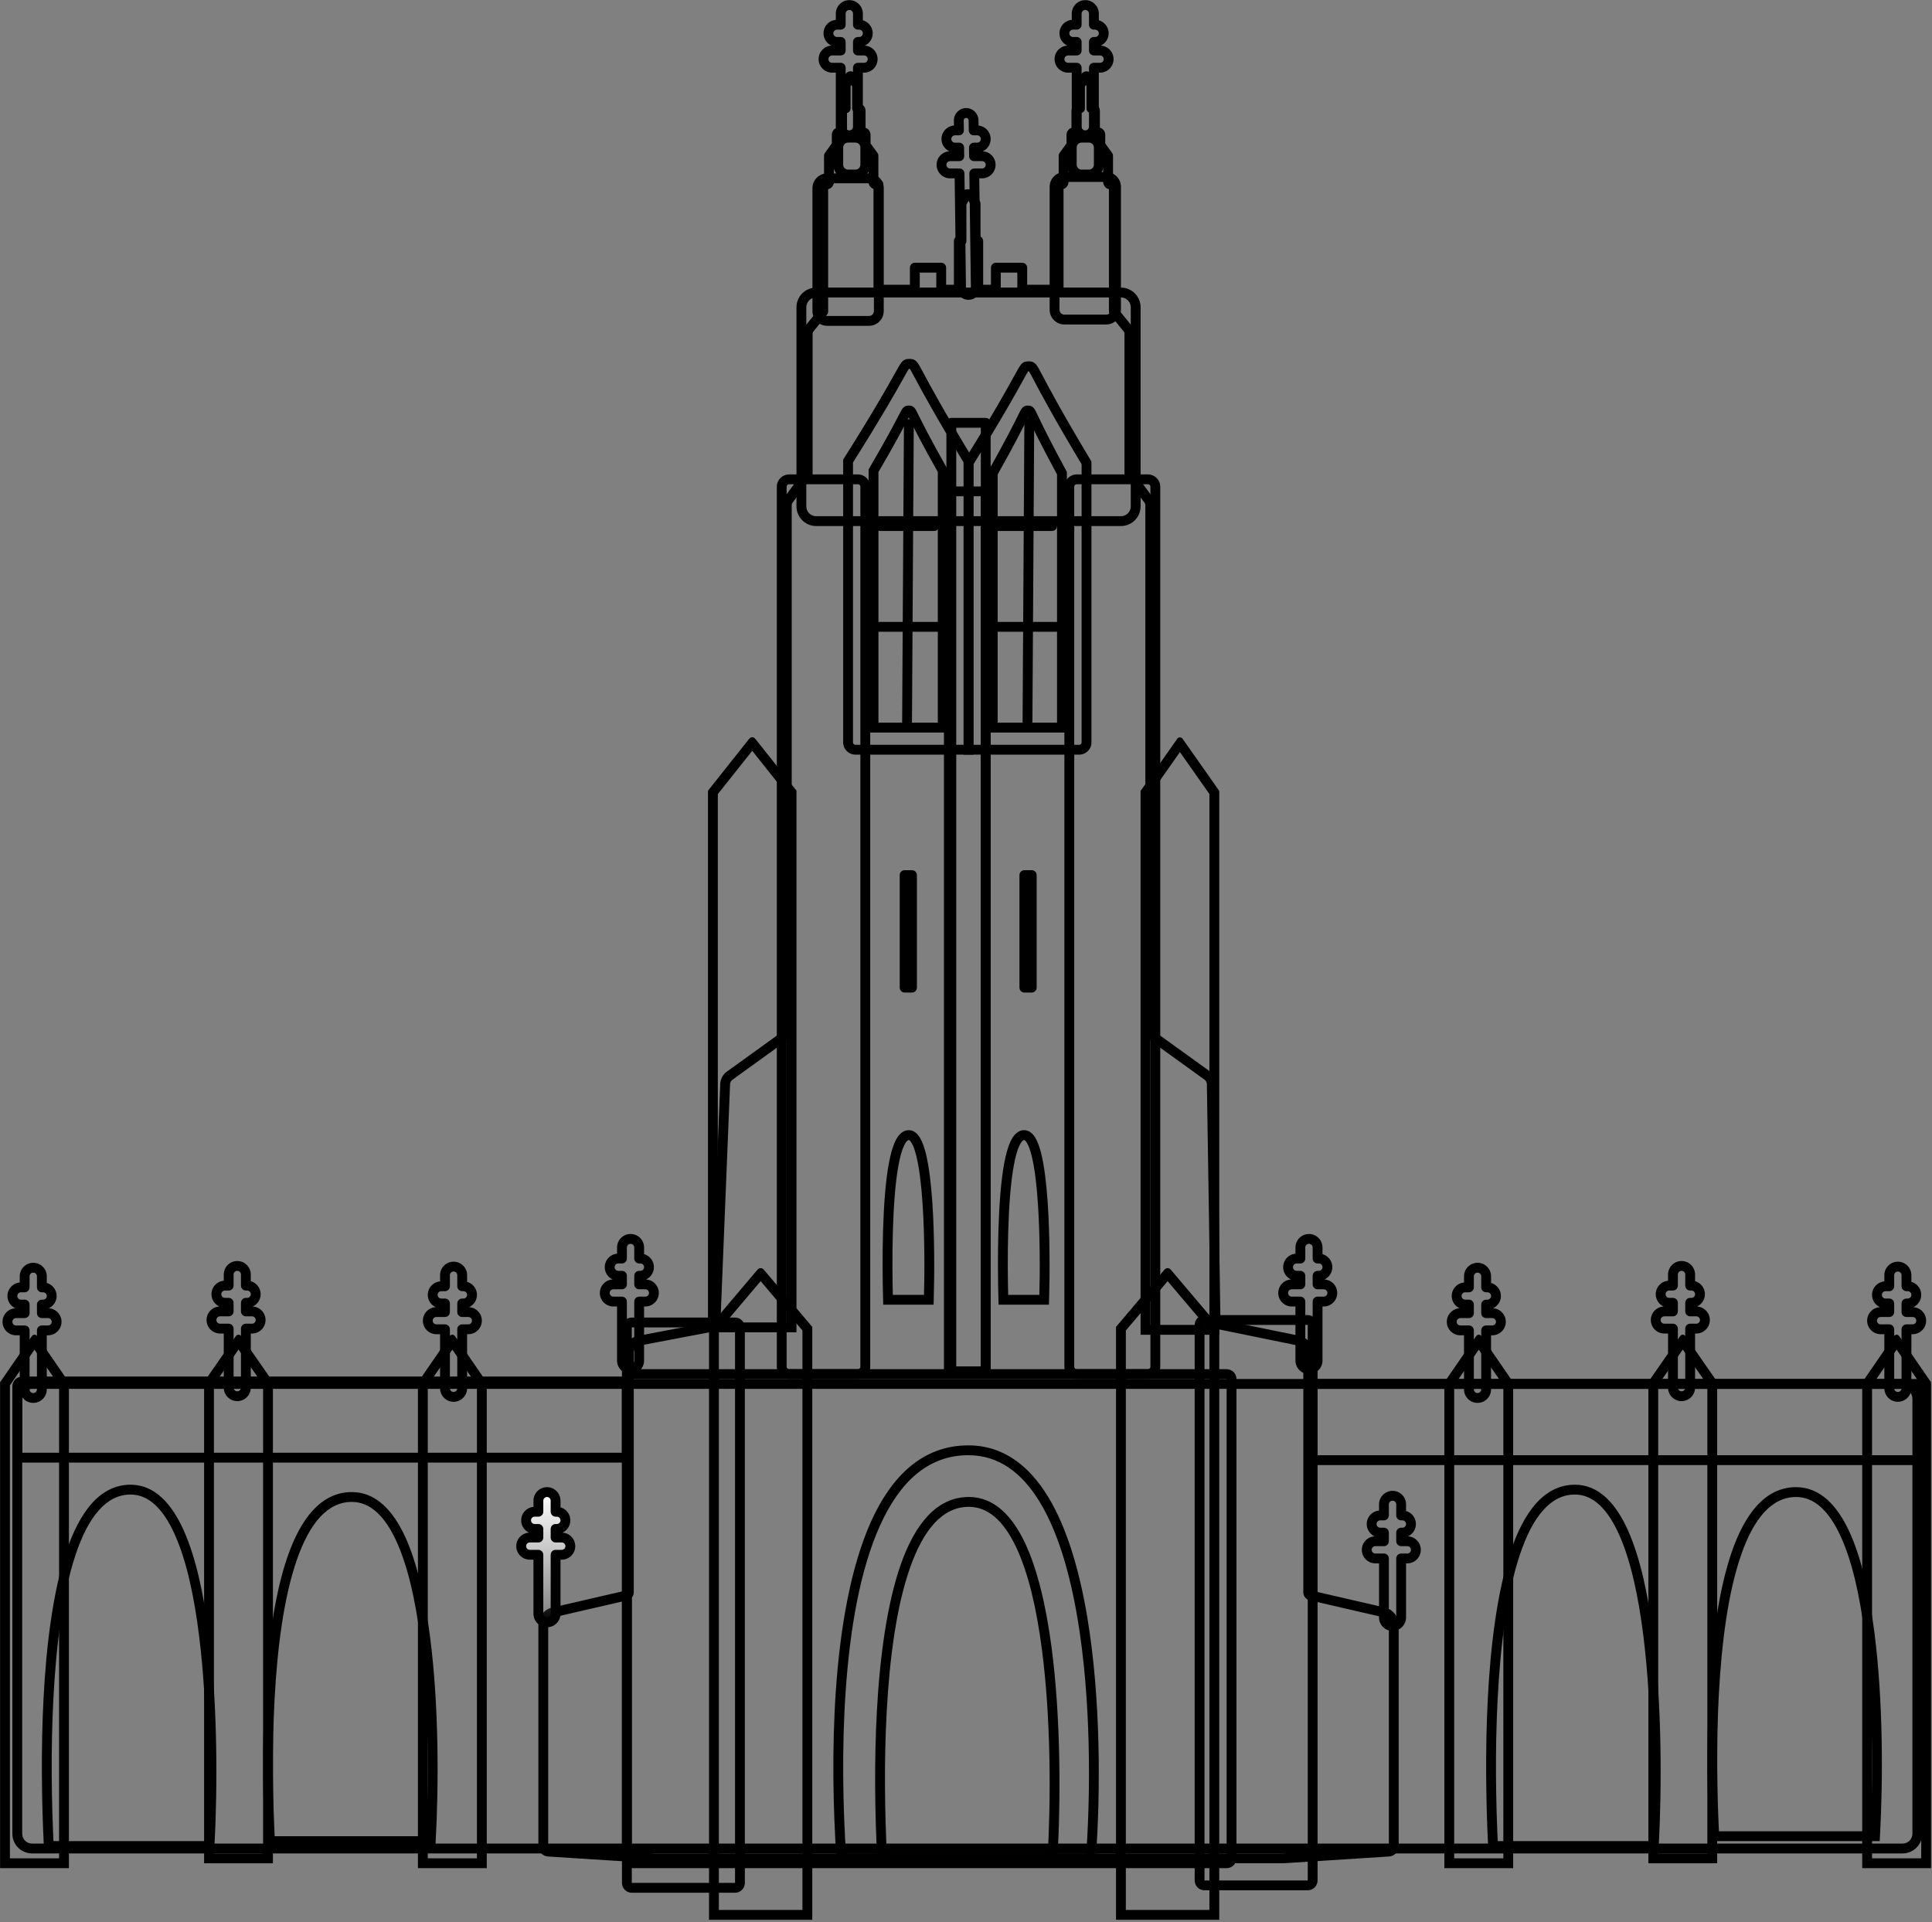 <svg width="2358" height="2346" viewBox="0 0 2358 2346" version="2.0" xmlns="http://www.w3.org/2000/svg" xmlns:xlink="http://www.w3.org/1999/xlink" xmlns:figma="http://www.figma.com/figma/ns">
<rect x="0" y="0" width="2358" height="2346" fill="#808080" stroke="none"/>
<title>Group</title>
<desc>Created using Figma (9000)</desc>
<g id="Canvas" transform="matrix(3 0 0 3 -1989 -2052)" figma:type="canvas">
<g id="Group" style="mix-blend-mode:normal;" figma:type="group">
<g id="Rectangle 6" style="mix-blend-mode:normal;" figma:type="rounded-rectangle">
<use xlink:href="#path0_stroke" transform="translate(668.032 1245.01)" style="mix-blend-mode:normal;"/>
</g>
<g id="Union" style="mix-blend-mode:normal;" figma:type="vector-operation">
<use xlink:href="#path1_stroke" transform="translate(884.032 715.014)" style="mix-blend-mode:normal;"/>
</g>
<g id="Rectangle 5" style="mix-blend-mode:normal;" figma:type="rounded-rectangle">
<use xlink:href="#path2_stroke" transform="translate(1097.03 738.006)" style="mix-blend-mode:normal;"/>
</g>
<g id="Rectangle 5" style="mix-blend-mode:normal;" figma:type="rounded-rectangle">
<use xlink:href="#path2_stroke" transform="translate(1002.03 738.006)" style="mix-blend-mode:normal;"/>
</g>
<g id="Rectangle 5" style="mix-blend-mode:normal;" figma:type="rounded-rectangle">
<use xlink:href="#path3_stroke" transform="translate(1090.03 754.006)" style="mix-blend-mode:normal;"/>
</g>
<g id="Rectangle 5" style="mix-blend-mode:normal;" figma:type="rounded-rectangle">
<use xlink:href="#path3_stroke" transform="translate(993.532 754.548)" style="mix-blend-mode:normal;"/>
</g>
<g id="Rectangle 2" style="mix-blend-mode:normal;" figma:type="rounded-rectangle">
<use xlink:href="#path4_stroke" transform="translate(916.032 1241.01)" style="mix-blend-mode:normal;"/>
</g>
<g id="Vector 2" style="mix-blend-mode:normal;" figma:type="vector">
<use xlink:href="#path5_stroke" transform="translate(1004.03 1274.01)" style="mix-blend-mode:normal;"/>
</g>
<g id="Rectangle" style="mix-blend-mode:normal;" figma:type="vector">
<use xlink:href="#path6_stroke" transform="translate(951.032 983.006)" style="mix-blend-mode:normal;"/>
</g>
<g id="Rectangle" style="mix-blend-mode:normal;" figma:type="vector">
<use xlink:href="#path7_stroke" transform="translate(1127.03 983.006)" style="mix-blend-mode:normal;"/>
</g>
<g id="Rectangle 2" style="mix-blend-mode:normal;" figma:type="rounded-rectangle">
<use xlink:href="#path8_stroke" transform="translate(1149.03 1219.01)" style="mix-blend-mode:normal;"/>
</g>
<g id="Rectangle 2" style="mix-blend-mode:normal;" figma:type="rounded-rectangle">
<use xlink:href="#path8_stroke" transform="translate(916.032 1220.01)" style="mix-blend-mode:normal;"/>
</g>
<g id="Union" style="mix-blend-mode:normal;" figma:type="vector-operation">
<use xlink:href="#path9_stroke" transform="translate(1185.03 1188.01)" style="mix-blend-mode:normal;"/>
</g>
<g id="Union" style="mix-blend-mode:normal;" figma:type="vector-operation">
<use xlink:href="#path9_stroke" transform="translate(1094.03 686.054)" style="mix-blend-mode:normal;"/>
</g>
<g id="Union" style="mix-blend-mode:normal;" figma:type="vector-operation">
<use xlink:href="#path10_stroke" transform="translate(1046.03 729.965)" style="mix-blend-mode:normal;"/>
</g>
<g id="Union" style="mix-blend-mode:normal;" figma:type="vector-operation">
<use xlink:href="#path9_stroke" transform="translate(998.033 686.054)" style="mix-blend-mode:normal;"/>
</g>
<g id="Union" style="mix-blend-mode:normal;" figma:type="vector-operation">
<use xlink:href="#path9_stroke" transform="translate(909.033 1188.01)" style="mix-blend-mode:normal;"/>
</g>
<g id="Union" style="mix-blend-mode:normal;" figma:type="vector-operation">
<use xlink:href="#path9_stroke" transform="translate(837.033 1199.28)" style="mix-blend-mode:normal;"/>
</g>
<g id="Union" style="mix-blend-mode:normal;" figma:type="vector-operation">
<use xlink:href="#path9_stroke" transform="translate(749.032 1199.01)" style="mix-blend-mode:normal;"/>
</g>
<g id="Union" style="mix-blend-mode:normal;" figma:type="vector-operation">
<use xlink:href="#path9_stroke" transform="translate(666.032 1199.73)" style="mix-blend-mode:normal;"/>
</g>
<g id="Union" style="mix-blend-mode:normal;" figma:type="vector-operation">
<use xlink:href="#path9_stroke" transform="translate(1219.03 1292.51)" style="mix-blend-mode:normal;"/>
</g>
<g id="Union" style="mix-blend-mode:normal;" figma:type="vector-operation">
<use xlink:href="#path11_fill" transform="translate(875.033 1291.01)" fill="url(#paint21_linear)" style="mix-blend-mode:normal;"/>
<use xlink:href="#path9_stroke" transform="translate(875.033 1291.01)" style="mix-blend-mode:normal;"/>
</g>
<g id="Rectangle 4" style="mix-blend-mode:normal;" figma:type="rounded-rectangle">
<use xlink:href="#path12_stroke" transform="translate(987.032 801.006)" style="mix-blend-mode:normal;"/>
</g>
<g id="Rectangle 3" style="mix-blend-mode:normal;" figma:type="rounded-rectangle">
<use xlink:href="#path13_stroke" transform="translate(1096.03 877.006)" style="mix-blend-mode:normal;"/>
</g>
<g id="Rectangle 3" style="mix-blend-mode:normal;" figma:type="rounded-rectangle">
<use xlink:href="#path14_stroke" transform="translate(979.032 877.006)" style="mix-blend-mode:normal;"/>
</g>
<g id="Rectangle 3" style="mix-blend-mode:normal;" figma:type="rounded-rectangle">
<use xlink:href="#path15_stroke" transform="translate(1047.03 881.895)" style="mix-blend-mode:normal;"/>
</g>
<g id="Vector 2" style="mix-blend-mode:normal;" figma:type="vector">
<use xlink:href="#path16_stroke" transform="translate(1008.03 832.006)" style="mix-blend-mode:normal;"/>
</g>
<g id="Vector 2" style="mix-blend-mode:normal;" figma:type="vector">
<use xlink:href="#path17_stroke" transform="translate(1057.03 833.006)" style="mix-blend-mode:normal;"/>
</g>
<g id="Vector 2" style="mix-blend-mode:normal;" figma:type="vector">
<use xlink:href="#path18_stroke" transform="translate(1018.38 851.006)" style="mix-blend-mode:normal;"/>
</g>
<g id="Vector 2" style="mix-blend-mode:normal;" figma:type="vector">
<use xlink:href="#path19_stroke" transform="translate(1066.88 851.006)" style="mix-blend-mode:normal;"/>
</g>
<g id="Rectangle 3" style="mix-blend-mode:normal;" figma:type="rounded-rectangle">
<use xlink:href="#path20_stroke" transform="translate(1048.03 854.006)" style="mix-blend-mode:normal;"/>
</g>
<g id="Rectangle 3" style="mix-blend-mode:normal;" figma:type="rounded-rectangle">
<use xlink:href="#path21_stroke" transform="translate(1029.03 1038.01)" style="mix-blend-mode:normal;"/>
</g>
<g id="Rectangle 3" style="mix-blend-mode:normal;" figma:type="rounded-rectangle">
<use xlink:href="#path21_stroke" transform="translate(1077.75 1038.01)" style="mix-blend-mode:normal;"/>
</g>
<g id="Rectangle 7" style="mix-blend-mode:normal;" figma:type="rounded-rectangle">
<use xlink:href="#path22_stroke" transform="translate(668.032 1244.01)" style="mix-blend-mode:normal;"/>
</g>
<g id="Rectangle" style="mix-blend-mode:normal;" figma:type="vector">
<use xlink:href="#path23_stroke" transform="translate(1117.03 1199.01)" style="mix-blend-mode:normal;"/>
</g>
<g id="Rectangle" style="mix-blend-mode:normal;" figma:type="vector">
<use xlink:href="#path23_stroke" transform="translate(951.457 1199.01)" style="mix-blend-mode:normal;"/>
</g>
<g id="Rectangle" style="mix-blend-mode:normal;" figma:type="vector">
<use xlink:href="#path24_stroke" transform="translate(746.032 1226.01)" style="mix-blend-mode:normal;"/>
</g>
<g id="Rectangle" style="mix-blend-mode:normal;" figma:type="vector">
<use xlink:href="#path25_stroke" transform="translate(663.032 1226.01)" style="mix-blend-mode:normal;"/>
</g>
<g id="Rectangle" style="mix-blend-mode:normal;" figma:type="vector">
<use xlink:href="#path25_stroke" transform="translate(833.032 1226.01)" style="mix-blend-mode:normal;"/>
</g>
<g id="Group" style="mix-blend-mode:normal;" figma:type="group">
<g id="Vector 2" style="mix-blend-mode:normal;" figma:type="vector">
<use xlink:href="#path26_stroke" transform="translate(1021.03 1295.01)" style="mix-blend-mode:normal;"/>
</g>
<g id="Vector 2" style="mix-blend-mode:normal;" figma:type="vector">
<use xlink:href="#path27_stroke" transform="translate(772.032 1293.01)" style="mix-blend-mode:normal;"/>
</g>
<g id="Vector 2" style="mix-blend-mode:normal;" figma:type="vector">
<use xlink:href="#path28_stroke" transform="translate(682.032 1290.01)" style="mix-blend-mode:normal;"/>
</g>
<g id="Vector 2" style="mix-blend-mode:normal;" figma:type="vector">
<use xlink:href="#path29_stroke" transform="translate(1024.07 1145.78)" style="mix-blend-mode:normal;"/>
</g>
<g id="Vector 2" style="mix-blend-mode:normal;" figma:type="vector">
<use xlink:href="#path29_stroke" transform="translate(1071 1145.78)" style="mix-blend-mode:normal;"/>
</g>
<g id="Vector 2" style="mix-blend-mode:normal;" figma:type="vector">
<use xlink:href="#path27_stroke" transform="translate(1359.61 1291.01)" style="mix-blend-mode:normal;"/>
</g>
<g id="Vector 2" style="mix-blend-mode:normal;" figma:type="vector">
<use xlink:href="#path28_stroke" transform="translate(1269.61 1290.01)" style="mix-blend-mode:normal;"/>
</g>
</g>
<g id="Union" style="mix-blend-mode:normal;" figma:type="vector-operation">
<use xlink:href="#path9_stroke" transform="translate(1424.61 1199.28)" style="mix-blend-mode:normal;"/>
</g>
<g id="Union" style="mix-blend-mode:normal;" figma:type="vector-operation">
<use xlink:href="#path9_stroke" transform="translate(1336.61 1199.01)" style="mix-blend-mode:normal;"/>
</g>
<g id="Union" style="mix-blend-mode:normal;" figma:type="vector-operation">
<use xlink:href="#path9_stroke" transform="translate(1253.61 1199.73)" style="mix-blend-mode:normal;"/>
</g>
<g id="Rectangle 7" style="mix-blend-mode:normal;" figma:type="rounded-rectangle">
<use xlink:href="#path22_stroke" transform="translate(1195.03 1245.01)" style="mix-blend-mode:normal;"/>
</g>
<g id="Rectangle" style="mix-blend-mode:normal;" figma:type="vector">
<use xlink:href="#path24_stroke" transform="translate(1333.61 1226.01)" style="mix-blend-mode:normal;"/>
</g>
<g id="Rectangle" style="mix-blend-mode:normal;" figma:type="vector">
<use xlink:href="#path25_stroke" transform="translate(1250.61 1226.01)" style="mix-blend-mode:normal;"/>
</g>
<g id="Rectangle" style="mix-blend-mode:normal;" figma:type="vector">
<use xlink:href="#path25_stroke" transform="translate(1420.61 1226.01)" style="mix-blend-mode:normal;"/>
</g>
<g id="Group" style="mix-blend-mode:normal;" figma:type="group">
<g id="Line 2" style="mix-blend-mode:normal;" figma:type="line">
<use xlink:href="#path30_stroke" transform="matrix(-0.006 1 -1 -0.006 1079.76 854.006)" style="mix-blend-mode:normal;"/>
</g>
<g id="Line 2" style="mix-blend-mode:normal;" figma:type="line">
<use xlink:href="#path31_stroke" transform="matrix(-1 3.23109e-15 -3.23109e-15 -1 1096.03 937.006)" style="mix-blend-mode:normal;"/>
</g>
<g id="Line 2" style="mix-blend-mode:normal;" figma:type="line">
<use xlink:href="#path32_stroke" transform="matrix(-1 3.23109e-15 -3.23109e-15 -1 1093.03 896.006)" style="mix-blend-mode:normal;"/>
</g>
</g>
<g id="Group" style="mix-blend-mode:normal;" figma:type="group">
<g id="Line 2" style="mix-blend-mode:normal;" figma:type="line">
<use xlink:href="#path30_stroke" transform="matrix(-0.006 1 -1 -0.006 1030.76 854.505)" style="mix-blend-mode:normal;"/>
</g>
<g id="Line 2" style="mix-blend-mode:normal;" figma:type="line">
<use xlink:href="#path31_stroke" transform="matrix(-1 3.23109e-15 -3.23109e-15 -1 1047.03 937.006)" style="mix-blend-mode:normal;"/>
</g>
<g id="Line 2" style="mix-blend-mode:normal;" figma:type="line">
<use xlink:href="#path32_stroke" transform="matrix(-1 3.23109e-15 -3.23109e-15 -1 1045.03 896.006)" style="mix-blend-mode:normal;"/>
</g>
</g>
</g>
</g>
<defs>
<linearGradient id="paint21_linear" x1="0" y1="0" x2="1" y2="0" gradientUnits="userSpaceOnUse" gradientTransform="matrix(1.22463e-15 53 -20 3.24531e-15 20 -3.24531e-15)">
<stop offset="0" stop-color="#FFFFFF"/>
<stop offset="1" stop-color="#FFFFFF" stop-opacity="0"/>
</linearGradient>
<path id="path0_stroke" d="
M 0 8
L 0 185
C 0 189.418 3.582 193 8 193
L 769 193
C 773.418 193 777 189.418 777 185
L 777 8
C 777 3.582 773.418 0 769 0
L 8 0
C 3.582 0 0 3.582 0 8
Z
M 4 185
L 4 8
C 4 5.791 5.791 4 8 4
L 769 4
C 771.209 4 773 5.791 773 8
L 773 185
C 773 187.209 771.209 189 769 189
L 8 189
C 5.791 189 4 187.209 4 185
Z"/>
<path id="path1_stroke" d="
M 3.898 624.965
L 4.347 626.913
L 3.898 624.965
Z
M 33.823 618.059
L 33.374 616.11
L 33.823 618.059
Z
M 68.035 508.866
L 68.409 510.83
L 68.035 508.866
Z
M 73.99 409.849
L 75.989 409.93
L 73.99 409.849
Z
M 98.026 390.579
L 99.195 392.202
L 98.026 390.579
Z
M 99.083 359.654
L 97.084 359.692
L 99.083 359.654
Z
M 107.557 161.82
L 109.165 163.009
C 109.419 162.665 109.557 162.248 109.557 161.82
L 107.557 161.82
Z
M 113.883 95.746
L 115.435 97.009
C 115.725 96.652 115.883 96.206 115.883 95.746
L 113.883 95.746
Z
M 113.883 44.028
L 113.883 42.028
C 112.779 42.028 111.883 42.923 111.883 44.028
L 113.883 44.028
Z
M 116.217 32.353
L 114.596 31.182
C 114.349 31.523 114.217 31.932 114.217 32.353
L 116.217 32.353
Z
M 119.38 27.976
L 121.001 29.148
C 121.247 28.807 121.38 28.397 121.38 27.976
L 119.38 27.976
Z
M 121.56 22.814
L 121.56 24.814
C 122.664 24.814 123.56 23.918 123.56 22.814
L 121.56 22.814
Z
M 123.01 13.065
L 123.01 15.065
C 124.115 15.065 125.01 14.169 125.01 13.065
L 123.01 13.065
Z
M 123.01 3.579
L 121.204 2.72
C 121.076 2.988 121.01 3.282 121.01 3.579
L 123.01 3.579
Z
M 124.526 0.395
L 126.332 1.254
L 124.526 0.395
Z
M 127.652 3.579
L 129.652 3.579
C 129.652 3.188 129.537 2.805 129.321 2.478
L 127.652 3.579
Z
M 127.652 13.065
L 125.652 13.065
C 125.652 14.169 126.547 15.065 127.652 15.065
L 127.652 13.065
Z
M 129.102 22.814
L 127.102 22.814
C 127.102 23.918 127.997 24.814 129.102 24.814
L 129.102 22.814
Z
M 131.133 27.976
L 129.133 27.976
C 129.133 28.399 129.267 28.812 129.517 29.154
L 131.133 27.976
Z
M 134.324 32.353
L 136.324 32.353
C 136.324 31.93 136.189 31.517 135.94 31.175
L 134.324 32.353
Z
M 136.354 44.028
L 138.354 44.028
C 138.354 42.923 137.459 42.028 136.354 42.028
L 136.354 44.028
Z
M 136.354 86.839
L 134.354 86.839
C 134.354 87.944 135.25 88.839 136.354 88.839
L 136.354 86.839
Z
M 151.149 86.839
L 151.149 88.839
C 152.253 88.839 153.149 87.944 153.149 86.839
L 151.149 86.839
Z
M 151.149 77.881
L 151.149 75.881
C 150.044 75.881 149.149 76.776 149.149 77.881
L 151.149 77.881
Z
M 161.882 77.881
L 163.882 77.881
C 163.882 76.776 162.987 75.881 161.882 75.881
L 161.882 77.881
Z
M 161.882 86.839
L 159.882 86.839
C 159.882 87.944 160.778 88.839 161.882 88.839
L 161.882 86.839
Z
M 170.132 67.014
L 170.132 69.014
C 171.236 69.014 172.132 68.118 172.132 67.014
L 170.132 67.014
Z
M 170.132 51.783
L 168.365 50.846
C 168.212 51.135 168.132 51.456 168.132 51.783
L 170.132 51.783
Z
M 176.947 67.014
L 178.947 67.014
C 178.947 65.909 178.052 65.014 176.947 65.014
L 176.947 67.014
Z
M 176.947 86.839
L 174.947 86.839
C 174.947 87.944 175.843 88.839 176.947 88.839
L 176.947 86.839
Z
M 44.778 724.992
L 44.65 726.987
C 44.693 726.99 44.735 726.992 44.778 726.992
L 44.778 724.992
Z
M 1.996 722.246
L 2.124 720.251
L 1.996 722.246
Z
M 38.727 514.445
L 38.353 512.481
L 38.727 514.445
Z
M 70.081 506.493
L 68.082 506.412
L 70.081 506.493
Z
M 75.694 406.681
L 74.524 405.059
L 75.694 406.681
Z
M 99.61 387.41
L 101.61 387.372
L 99.61 387.41
Z
M 99.659 172.508
L 101.267 173.697
L 99.659 172.508
Z
M 108.188 102.744
L 109.739 104.007
L 108.188 102.744
Z
M 125.506 0.327
L 123.837 1.428
L 125.506 0.327
Z
M 172.976 48.314
L 174.621 47.176
L 172.976 48.314
Z
M 342.102 624.965
L 341.653 626.913
L 341.653 626.913
L 342.102 624.965
Z
M 312.177 618.059
L 312.626 616.11
L 312.177 618.059
Z
M 275.46 507.892
L 275.059 509.851
L 275.46 507.892
Z
M 271.96 409.85
L 273.96 409.819
L 271.96 409.85
Z
M 247.974 390.579
L 246.805 392.202
L 247.974 390.579
Z
M 246.917 359.654
L 244.917 359.616
L 246.917 359.654
Z
M 238.443 161.82
L 236.443 161.82
C 236.443 162.248 236.581 162.665 236.835 163.009
L 238.443 161.82
Z
M 232.117 95.746
L 230.117 95.746
C 230.117 96.206 230.275 96.652 230.565 97.009
L 232.117 95.746
Z
M 232.117 44.028
L 234.117 44.028
C 234.117 42.923 233.221 42.028 232.117 42.028
L 232.117 44.028
Z
M 229.783 32.353
L 231.783 32.353
C 231.783 31.932 231.651 31.523 231.404 31.182
L 229.783 32.353
Z
M 226.62 27.976
L 224.62 27.976
C 224.62 28.397 224.753 28.807 224.999 29.148
L 226.62 27.976
Z
M 224.44 22.814
L 222.44 22.814
C 222.44 23.918 223.336 24.814 224.44 24.814
L 224.44 22.814
Z
M 222.99 13.065
L 220.99 13.065
C 220.99 14.169 221.885 15.065 222.99 15.065
L 222.99 13.065
Z
M 222.99 3.579
L 224.99 3.579
C 224.99 3.282 224.924 2.988 224.796 2.72
L 222.99 3.579
Z
M 221.474 0.395
L 219.668 1.254
L 221.474 0.395
Z
M 218.348 3.579
L 216.679 2.478
C 216.463 2.805 216.348 3.188 216.348 3.579
L 218.348 3.579
Z
M 218.348 13.065
L 218.348 15.065
C 219.453 15.065 220.348 14.169 220.348 13.065
L 218.348 13.065
Z
M 216.898 22.814
L 216.898 24.814
C 218.003 24.814 218.898 23.918 218.898 22.814
L 216.898 22.814
Z
M 214.867 27.976
L 216.483 29.154
C 216.733 28.812 216.867 28.399 216.867 27.976
L 214.867 27.976
Z
M 211.676 32.353
L 210.06 31.175
C 209.811 31.517 209.676 31.93 209.676 32.353
L 211.676 32.353
Z
M 209.646 44.028
L 209.646 42.028
C 208.541 42.028 207.646 42.923 207.646 44.028
L 209.646 44.028
Z
M 209.646 86.839
L 209.646 88.839
C 210.75 88.839 211.646 87.944 211.646 86.839
L 209.646 86.839
Z
M 194.851 86.839
L 192.851 86.839
C 192.851 87.944 193.747 88.839 194.851 88.839
L 194.851 86.839
Z
M 194.851 77.881
L 196.851 77.881
C 196.851 76.776 195.956 75.881 194.851 75.881
L 194.851 77.881
Z
M 184.118 77.881
L 184.118 75.881
C 183.013 75.881 182.118 76.776 182.118 77.881
L 184.118 77.881
Z
M 184.118 86.839
L 184.118 88.839
C 185.222 88.839 186.118 87.944 186.118 86.839
L 184.118 86.839
Z
M 175.868 67.014
L 173.868 67.014
C 173.868 68.118 174.764 69.014 175.868 69.014
L 175.868 67.014
Z
M 175.868 51.783
L 177.868 51.783
C 177.868 51.456 177.788 51.135 177.635 50.846
L 175.868 51.783
Z
M 174.062 48.375
L 172.295 49.311
L 174.062 48.375
Z
M 169.053 67.014
L 169.053 65.014
C 167.948 65.014 167.053 65.909 167.053 67.014
L 169.053 67.014
Z
M 169.053 86.839
L 169.053 88.839
C 170.157 88.839 171.053 87.944 171.053 86.839
L 169.053 86.839
Z
M 301.222 724.992
L 301.222 726.992
C 301.265 726.992 301.307 726.99 301.35 726.987
L 301.222 724.992
Z
M 344.004 722.246
L 343.876 720.251
L 344.004 722.246
Z
M 307.283 514.393
L 307.684 512.433
L 307.283 514.393
Z
M 273.468 505.492
L 271.469 505.523
L 273.468 505.492
Z
M 270.307 406.681
L 271.476 405.059
L 270.307 406.681
Z
M 246.39 387.41
L 248.39 387.448
L 246.39 387.41
Z
M 246.341 172.508
L 244.733 173.697
L 246.341 172.508
Z
M 237.812 102.744
L 239.363 101.482
L 237.812 102.744
Z
M 220.494 0.327
L 222.163 1.428
L 220.494 0.327
Z
M 173.024 48.314
L 171.379 47.176
L 173.024 48.314
Z
M 173 48.349
L 171.355 49.486
C 171.728 50.026 172.343 50.349 173 50.349
C 173.657 50.349 174.272 50.026 174.645 49.486
L 173 48.349
Z
M 4.347 626.913
L 34.273 620.008
L 33.374 616.11
L 3.448 623.016
L 4.347 626.913
Z
M 36.798 616.834
L 36.798 585.638
L 32.798 585.638
L 32.798 616.834
L 36.798 616.834
Z
M 36.798 585.638
L 36.798 519.194
L 32.798 519.194
L 32.798 585.638
L 36.798 585.638
Z
M 39.101 516.41
L 68.409 510.83
L 67.661 506.901
L 38.353 512.481
L 39.101 516.41
Z
M 72.079 506.574
L 75.989 409.93
L 71.992 409.768
L 68.082 506.412
L 72.079 506.574
Z
M 76.863 408.303
L 99.195 392.202
L 96.856 388.957
L 74.524 405.059
L 76.863 408.303
Z
M 101.61 387.372
L 101.083 359.616
L 97.084 359.692
L 97.61 387.448
L 101.61 387.372
Z
M 101.064 357.654
L 101.064 280.455
L 97.064 280.455
L 97.064 357.654
L 101.064 357.654
Z
M 101.064 280.455
L 101.064 174.313
L 97.064 174.313
L 97.064 280.455
L 101.064 280.455
Z
M 101.267 173.697
L 109.165 163.009
L 105.948 160.632
L 98.05 171.32
L 101.267 173.697
Z
M 109.557 161.82
L 109.557 104.52
L 105.557 104.52
L 105.557 161.82
L 109.557 161.82
Z
M 109.739 104.007
L 115.435 97.009
L 112.332 94.484
L 106.637 101.482
L 109.739 104.007
Z
M 115.883 95.746
L 115.883 44.028
L 111.883 44.028
L 111.883 95.746
L 115.883 95.746
Z
M 113.883 46.028
L 115.217 46.028
L 115.217 42.028
L 113.883 42.028
L 113.883 46.028
Z
M 118.217 43.028
L 118.217 32.353
L 114.217 32.353
L 114.217 43.028
L 118.217 43.028
Z
M 117.838 33.525
L 121.001 29.148
L 117.759 26.805
L 114.596 31.182
L 117.838 33.525
Z
M 121.38 27.976
L 121.38 23.814
L 117.38 23.814
L 117.38 27.976
L 121.38 27.976
Z
M 120.38 24.814
L 121.56 24.814
L 121.56 20.814
L 120.38 20.814
L 120.38 24.814
Z
M 123.56 22.814
L 123.56 14.065
L 119.56 14.065
L 119.56 22.814
L 123.56 22.814
Z
M 122.56 15.065
L 123.01 15.065
L 123.01 11.065
L 122.56 11.065
L 122.56 15.065
Z
M 125.01 13.065
L 125.01 3.579
L 121.01 3.579
L 121.01 13.065
L 125.01 13.065
Z
M 124.816 4.439
L 126.332 1.254
L 122.72 -0.465
L 121.204 2.72
L 124.816 4.439
Z
M 123.837 1.428
L 125.982 4.681
L 129.321 2.478
L 127.176 -0.775
L 123.837 1.428
Z
M 125.652 3.579
L 125.652 13.065
L 129.652 13.065
L 129.652 3.579
L 125.652 3.579
Z
M 127.652 15.065
L 128.102 15.065
L 128.102 11.065
L 127.652 11.065
L 127.652 15.065
Z
M 127.102 14.065
L 127.102 22.814
L 131.102 22.814
L 131.102 14.065
L 127.102 14.065
Z
M 129.102 24.814
L 130.133 24.814
L 130.133 20.814
L 129.102 20.814
L 129.102 24.814
Z
M 129.133 23.814
L 129.133 27.976
L 133.133 27.976
L 133.133 23.814
L 129.133 23.814
Z
M 129.517 29.154
L 132.708 33.531
L 135.94 31.175
L 132.749 26.798
L 129.517 29.154
Z
M 132.324 32.353
L 132.324 43.028
L 136.324 43.028
L 136.324 32.353
L 132.324 32.353
Z
M 135.324 46.028
L 136.354 46.028
L 136.354 42.028
L 135.324 42.028
L 135.324 46.028
Z
M 134.354 44.028
L 134.354 86.839
L 138.354 86.839
L 138.354 44.028
L 134.354 44.028
Z
M 136.354 88.839
L 151.149 88.839
L 151.149 84.839
L 136.354 84.839
L 136.354 88.839
Z
M 153.149 86.839
L 153.149 77.881
L 149.149 77.881
L 149.149 86.839
L 153.149 86.839
Z
M 159.882 77.881
L 159.882 86.839
L 163.882 86.839
L 163.882 77.881
L 159.882 77.881
Z
M 169.243 69.014
L 170.132 69.014
L 170.132 65.014
L 169.243 65.014
L 169.243 69.014
Z
M 172.132 67.014
L 172.132 51.783
L 168.132 51.783
L 168.132 67.014
L 172.132 67.014
Z
M 171.899 52.72
L 173.705 49.311
L 170.171 47.438
L 168.365 50.846
L 171.899 52.72
Z
M 174.947 67.014
L 174.947 74.456
L 178.947 74.456
L 178.947 67.014
L 174.947 67.014
Z
M 174.947 74.456
L 174.947 86.839
L 178.947 86.839
L 178.947 74.456
L 174.947 74.456
Z
M 185.467 79.881
L 194.265 79.881
L 194.265 75.881
L 185.467 75.881
L 185.467 79.881
Z
M 44.906 722.996
L 2.124 720.251
L 1.868 724.242
L 44.65 726.987
L 44.906 722.996
Z
M 2 720.118
L 2 629.864
L -2 629.864
L -2 720.118
L 2 720.118
Z
M 3.448 623.016
C 0.388 623.722 -2 626.723 -2 629.864
L 2 629.864
C 2 628.586 3.102 627.201 4.347 626.913
L 3.448 623.016
Z
M 34.273 620.008
C 35.719 619.674 36.798 618.318 36.798 616.834
L 32.798 616.834
C 32.833 616.735 32.958 616.384 32.947 616.362
C 32.971 616.368 33.285 616.167 33.374 616.11
L 34.273 620.008
Z
M 36.798 519.194
C 36.798 517.945 37.874 516.644 39.101 516.41
L 38.353 512.481
C 35.239 513.074 32.798 516.024 32.798 519.194
L 36.798 519.194
Z
M 68.409 510.83
C 70.408 510.45 71.997 508.607 72.079 506.574
L 68.082 506.412
C 68.075 506.587 67.833 506.868 67.661 506.901
L 68.409 510.83
Z
M 75.989 409.93
C 76.008 409.44 76.466 408.59 76.863 408.303
L 74.524 405.059
C 73.129 406.064 72.061 408.051 71.992 409.768
L 75.989 409.93
Z
M 99.195 392.202
C 100.624 391.172 101.643 389.133 101.61 387.372
L 97.61 387.448
C 97.619 387.896 97.22 388.695 96.856 388.957
L 99.195 392.202
Z
M 101.083 359.616
C 101.073 359.073 101.064 358.197 101.064 357.654
L 97.064 357.654
C 97.064 358.216 97.073 359.13 97.084 359.692
L 101.083 359.616
Z
M 101.064 174.313
C 101.064 174.188 101.193 173.797 101.267 173.697
L 98.05 171.32
C 97.468 172.108 97.064 173.332 97.064 174.313
L 101.064 174.313
Z
M 109.557 104.52
C 109.557 104.427 109.681 104.078 109.739 104.007
L 106.637 101.482
C 105.998 102.267 105.557 103.508 105.557 104.52
L 109.557 104.52
Z
M 115.217 46.028
C 116.874 46.028 118.217 44.684 118.217 43.028
L 114.217 43.028
C 114.228 42.956 114.281 42.697 114.296 42.638
C 114.331 42.58 114.473 42.369 114.51 42.321
C 114.559 42.284 114.769 42.142 114.827 42.107
C 114.886 42.092 115.146 42.039 115.217 42.028
L 115.217 46.028
Z
M 121.38 23.814
C 121.369 23.885 121.316 24.144 121.301 24.203
C 121.266 24.261 121.124 24.472 121.087 24.521
C 121.038 24.557 120.828 24.699 120.77 24.734
C 120.711 24.749 120.451 24.802 120.38 24.814
L 120.38 20.814
C 118.723 20.814 117.38 22.157 117.38 23.814
L 121.38 23.814
Z
M 123.56 14.065
C 123.549 14.136 123.495 14.396 123.48 14.455
C 123.445 14.512 123.303 14.723 123.267 14.772
C 123.218 14.808 123.007 14.95 122.95 14.985
C 122.89 15.001 122.631 15.054 122.56 15.065
L 122.56 11.065
C 120.903 11.065 119.56 12.408 119.56 14.065
L 123.56 14.065
Z
M 126.332 1.254
C 126.295 1.307 126.104 1.556 126.013 1.648
C 125.851 1.754 125.363 1.953 125.13 1.996
C 124.893 1.986 124.382 1.857 124.206 1.774
C 124.104 1.695 123.88 1.475 123.837 1.428
L 127.176 -0.775
C 126.8 -1.344 126.017 -2.075 124.852 -1.994
C 123.687 -1.913 123.013 -1.081 122.72 -0.465
L 126.332 1.254
Z
M 128.102 15.065
C 128.031 15.054 127.771 15.001 127.712 14.985
C 127.655 14.95 127.444 14.808 127.395 14.772
C 127.359 14.723 127.216 14.512 127.181 14.455
C 127.166 14.396 127.113 14.136 127.102 14.065
L 131.102 14.065
C 131.102 12.408 129.759 11.065 128.102 11.065
L 128.102 15.065
Z
M 130.133 24.814
C 130.062 24.802 129.802 24.749 129.743 24.734
C 129.685 24.699 129.474 24.557 129.426 24.521
C 129.389 24.472 129.247 24.261 129.212 24.203
C 129.197 24.144 129.144 23.885 129.133 23.814
L 133.133 23.814
C 133.133 22.157 131.79 20.814 130.133 20.814
L 130.133 24.814
Z
M 132.324 43.028
C 132.324 44.684 133.667 46.028 135.324 46.028
L 135.324 42.028
C 135.395 42.039 135.654 42.092 135.714 42.107
C 135.771 42.142 135.982 42.284 136.031 42.321
C 136.067 42.369 136.209 42.58 136.244 42.638
C 136.259 42.697 136.313 42.956 136.324 43.028
L 132.324 43.028
Z
M 173.705 49.311
C 173.664 49.366 173.461 49.606 173.371 49.691
C 173.218 49.782 172.761 49.952 172.554 49.987
C 172.344 49.977 171.87 49.861 171.707 49.789
C 171.608 49.715 171.378 49.501 171.331 49.451
L 174.621 47.176
C 174.207 46.578 173.42 45.929 172.319 45.994
C 171.218 46.059 170.512 46.796 170.171 47.438
L 173.705 49.311
Z
M 2.124 720.251
C 2.074 720.247 2 720.168 2 720.118
L -2 720.118
C -2 722.278 -0.287 724.104 1.868 724.242
L 2.124 720.251
Z
M 342.552 623.016
L 312.626 616.11
L 311.727 620.008
L 341.653 626.913
L 342.552 623.016
Z
M 313.202 616.834
L 313.202 585.638
L 309.202 585.638
L 309.202 616.834
L 313.202 616.834
Z
M 313.202 585.638
L 313.202 519.194
L 309.202 519.194
L 309.202 585.638
L 313.202 585.638
Z
M 307.684 512.433
L 275.86 505.932
L 275.059 509.851
L 306.883 516.353
L 307.684 512.433
Z
M 275.468 505.46
L 273.96 409.819
L 269.961 409.882
L 271.469 505.523
L 275.468 505.46
Z
M 271.476 405.059
L 249.144 388.957
L 246.805 392.202
L 269.137 408.303
L 271.476 405.059
Z
M 248.39 387.448
L 248.916 359.692
L 244.917 359.616
L 244.39 387.372
L 248.39 387.448
Z
M 248.936 357.654
L 248.936 280.455
L 244.936 280.455
L 244.936 357.654
L 248.936 357.654
Z
M 248.936 280.455
L 248.936 174.313
L 244.936 174.313
L 244.936 280.455
L 248.936 280.455
Z
M 247.95 171.32
L 240.052 160.632
L 236.835 163.009
L 244.733 173.697
L 247.95 171.32
Z
M 240.443 161.82
L 240.443 104.52
L 236.443 104.52
L 236.443 161.82
L 240.443 161.82
Z
M 239.363 101.482
L 233.668 94.484
L 230.565 97.009
L 236.261 104.007
L 239.363 101.482
Z
M 234.117 95.746
L 234.117 44.028
L 230.117 44.028
L 230.117 95.746
L 234.117 95.746
Z
M 232.117 42.028
L 230.783 42.028
L 230.783 46.028
L 232.117 46.028
L 232.117 42.028
Z
M 231.783 43.028
L 231.783 32.353
L 227.783 32.353
L 227.783 43.028
L 231.783 43.028
Z
M 231.404 31.182
L 228.241 26.805
L 224.999 29.148
L 228.162 33.525
L 231.404 31.182
Z
M 228.62 27.976
L 228.62 23.814
L 224.62 23.814
L 224.62 27.976
L 228.62 27.976
Z
M 225.62 20.814
L 224.44 20.814
L 224.44 24.814
L 225.62 24.814
L 225.62 20.814
Z
M 226.44 22.814
L 226.44 14.065
L 222.44 14.065
L 222.44 22.814
L 226.44 22.814
Z
M 223.44 11.065
L 222.99 11.065
L 222.99 15.065
L 223.44 15.065
L 223.44 11.065
Z
M 224.99 13.065
L 224.99 3.579
L 220.99 3.579
L 220.99 13.065
L 224.99 13.065
Z
M 224.796 2.72
L 223.28 -0.465
L 219.668 1.254
L 221.184 4.439
L 224.796 2.72
Z
M 218.824 -0.775
L 216.679 2.478
L 220.018 4.681
L 222.163 1.428
L 218.824 -0.775
Z
M 216.348 3.579
L 216.348 13.065
L 220.348 13.065
L 220.348 3.579
L 216.348 3.579
Z
M 218.348 11.065
L 217.898 11.065
L 217.898 15.065
L 218.348 15.065
L 218.348 11.065
Z
M 214.898 14.065
L 214.898 22.814
L 218.898 22.814
L 218.898 14.065
L 214.898 14.065
Z
M 216.898 20.814
L 215.867 20.814
L 215.867 24.814
L 216.898 24.814
L 216.898 20.814
Z
M 212.867 23.814
L 212.867 27.976
L 216.867 27.976
L 216.867 23.814
L 212.867 23.814
Z
M 213.251 26.798
L 210.06 31.175
L 213.292 33.531
L 216.483 29.154
L 213.251 26.798
Z
M 209.676 32.353
L 209.676 43.028
L 213.676 43.028
L 213.676 32.353
L 209.676 32.353
Z
M 210.676 42.028
L 209.646 42.028
L 209.646 46.028
L 210.676 46.028
L 210.676 42.028
Z
M 207.646 44.028
L 207.646 86.839
L 211.646 86.839
L 211.646 44.028
L 207.646 44.028
Z
M 209.646 84.839
L 194.851 84.839
L 194.851 88.839
L 209.646 88.839
L 209.646 84.839
Z
M 196.851 86.839
L 196.851 77.881
L 192.851 77.881
L 192.851 86.839
L 196.851 86.839
Z
M 182.118 77.881
L 182.118 86.839
L 186.118 86.839
L 186.118 77.881
L 182.118 77.881
Z
M 176.757 65.014
L 175.868 65.014
L 175.868 69.014
L 176.757 69.014
L 176.757 65.014
Z
M 177.868 67.014
L 177.868 51.783
L 173.868 51.783
L 173.868 67.014
L 177.868 67.014
Z
M 177.635 50.846
L 175.829 47.438
L 172.295 49.311
L 174.101 52.72
L 177.635 50.846
Z
M 167.053 67.014
L 167.053 74.456
L 171.053 74.456
L 171.053 67.014
L 167.053 67.014
Z
M 167.053 74.456
L 167.053 86.839
L 171.053 86.839
L 171.053 74.456
L 167.053 74.456
Z
M 160.533 75.881
L 151.735 75.881
L 151.735 79.881
L 160.533 79.881
L 160.533 75.881
Z
M 301.35 726.987
L 344.132 724.242
L 343.876 720.251
L 301.094 722.996
L 301.35 726.987
Z
M 348 720.118
L 348 629.864
L 344 629.864
L 344 720.118
L 348 720.118
Z
M 341.653 626.913
C 342.898 627.201 344 628.586 344 629.864
L 348 629.864
C 348 626.723 345.612 623.722 342.552 623.016
L 341.653 626.913
Z
M 312.626 616.11
C 312.715 616.167 313.029 616.368 313.053 616.362
C 313.042 616.384 313.167 616.735 313.202 616.834
L 309.202 616.834
C 309.202 618.318 310.281 619.674 311.727 620.008
L 312.626 616.11
Z
M 313.202 519.194
C 313.202 516.034 310.779 513.066 307.684 512.433
L 306.883 516.353
C 308.116 516.604 309.202 517.935 309.202 519.194
L 313.202 519.194
Z
M 275.86 505.932
C 275.697 505.899 275.471 505.626 275.468 505.46
L 271.469 505.523
C 271.501 507.566 273.058 509.443 275.059 509.851
L 275.86 505.932
Z
M 273.96 409.819
C 273.933 408.083 272.885 406.074 271.476 405.059
L 269.137 408.303
C 269.52 408.58 269.953 409.409 269.961 409.882
L 273.96 409.819
Z
M 249.144 388.957
C 248.78 388.695 248.381 387.896 248.39 387.448
L 244.39 387.372
C 244.357 389.133 245.376 391.172 246.805 392.202
L 249.144 388.957
Z
M 248.916 359.692
C 248.927 359.13 248.936 358.216 248.936 357.654
L 244.936 357.654
C 244.936 358.197 244.927 359.073 244.917 359.616
L 248.916 359.692
Z
M 248.936 174.313
C 248.936 173.332 248.532 172.108 247.95 171.32
L 244.733 173.697
C 244.807 173.797 244.936 174.188 244.936 174.313
L 248.936 174.313
Z
M 240.443 104.52
C 240.443 103.508 240.002 102.267 239.363 101.482
L 236.261 104.007
C 236.319 104.078 236.443 104.427 236.443 104.52
L 240.443 104.52
Z
M 230.783 42.028
C 230.854 42.039 231.114 42.092 231.173 42.107
C 231.231 42.142 231.441 42.284 231.49 42.321
C 231.527 42.369 231.669 42.58 231.704 42.638
C 231.719 42.697 231.772 42.956 231.783 43.028
L 227.783 43.028
C 227.783 44.684 229.126 46.028 230.783 46.028
L 230.783 42.028
Z
M 228.62 23.814
C 228.62 22.157 227.277 20.814 225.62 20.814
L 225.62 24.814
C 225.549 24.802 225.289 24.749 225.23 24.734
C 225.172 24.699 224.962 24.557 224.913 24.521
C 224.876 24.472 224.734 24.261 224.699 24.203
C 224.684 24.144 224.631 23.885 224.62 23.814
L 228.62 23.814
Z
M 226.44 14.065
C 226.44 12.408 225.097 11.065 223.44 11.065
L 223.44 15.065
C 223.369 15.054 223.11 15.001 223.05 14.985
C 222.993 14.95 222.782 14.808 222.733 14.772
C 222.697 14.723 222.555 14.512 222.52 14.455
C 222.505 14.396 222.451 14.136 222.44 14.065
L 226.44 14.065
Z
M 223.28 -0.465
C 222.987 -1.081 222.313 -1.913 221.148 -1.994
C 219.983 -2.075 219.2 -1.344 218.824 -0.775
L 222.163 1.428
C 222.12 1.475 221.896 1.695 221.794 1.774
C 221.618 1.857 221.107 1.986 220.87 1.996
C 220.637 1.953 220.149 1.754 219.987 1.648
C 219.896 1.556 219.705 1.307 219.668 1.254
L 223.28 -0.465
Z
M 217.898 11.065
C 216.241 11.065 214.898 12.408 214.898 14.065
L 218.898 14.065
C 218.887 14.136 218.834 14.396 218.819 14.455
C 218.784 14.512 218.641 14.723 218.605 14.772
C 218.556 14.808 218.345 14.95 218.288 14.985
C 218.229 15.001 217.969 15.054 217.898 15.065
L 217.898 11.065
Z
M 215.867 20.814
C 214.21 20.814 212.867 22.157 212.867 23.814
L 216.867 23.814
C 216.856 23.885 216.803 24.144 216.788 24.203
C 216.753 24.261 216.611 24.472 216.574 24.521
C 216.526 24.557 216.315 24.699 216.257 24.734
C 216.198 24.749 215.938 24.802 215.867 24.814
L 215.867 20.814
Z
M 209.676 43.028
C 209.687 42.956 209.741 42.697 209.756 42.638
C 209.791 42.58 209.933 42.369 209.969 42.321
C 210.018 42.284 210.229 42.142 210.286 42.107
C 210.346 42.092 210.605 42.039 210.676 42.028
L 210.676 46.028
C 212.333 46.028 213.676 44.684 213.676 43.028
L 209.676 43.028
Z
M 175.829 47.438
C 175.488 46.796 174.782 46.059 173.681 45.994
C 172.58 45.929 171.793 46.578 171.379 47.176
L 174.669 49.451
C 174.622 49.501 174.392 49.715 174.293 49.789
C 174.13 49.861 173.656 49.977 173.446 49.987
C 173.239 49.952 172.782 49.782 172.629 49.691
C 172.539 49.606 172.336 49.366 172.295 49.311
L 175.829 47.438
Z
M 344.132 724.242
C 346.287 724.104 348 722.278 348 720.118
L 344 720.118
C 344 720.168 343.926 720.247 343.876 720.251
L 344.132 724.242
Z
M 148.286 726.992
L 197.714 726.992
L 197.714 722.992
L 148.286 722.992
L 148.286 726.992
Z
M 197.714 726.992
L 301.222 726.992
L 301.222 722.992
L 197.714 722.992
L 197.714 726.992
Z
M 169.243 65.014
L 169.053 65.014
L 169.053 69.014
L 169.243 69.014
L 169.243 65.014
Z
M 169.053 84.839
L 161.882 84.839
L 161.882 88.839
L 169.053 88.839
L 169.053 84.839
Z
M 184.118 84.839
L 176.947 84.839
L 176.947 88.839
L 184.118 88.839
L 184.118 84.839
Z
M 194.851 75.881
L 194.265 75.881
L 194.265 79.881
L 194.851 79.881
L 194.851 75.881
Z
M 185.467 75.881
L 184.118 75.881
L 184.118 79.881
L 185.467 79.881
L 185.467 75.881
Z
M 148.286 722.992
L 44.778 722.992
L 44.778 726.992
L 148.286 726.992
L 148.286 722.992
Z
M 171.379 47.176
L 171.355 47.211
L 174.645 49.486
L 174.669 49.451
L 171.379 47.176
Z
M 171.331 49.451
L 171.355 49.486
L 174.645 47.211
L 174.621 47.176
L 171.331 49.451
Z
M 176.757 69.014
L 176.947 69.014
L 176.947 65.014
L 176.757 65.014
L 176.757 69.014
Z
M 151.149 79.881
L 151.735 79.881
L 151.735 75.881
L 151.149 75.881
L 151.149 79.881
Z
M 160.533 79.881
L 161.882 79.881
L 161.882 75.881
L 160.533 75.881
L 160.533 79.881
Z"/>
<path id="path2_stroke" d="
M 0 6
L 0 13
C 0 16.314 2.686 19 6 19
L 9 19
C 12.314 19 15 16.314 15 13
L 15 6
C 15 2.686 12.314 0 9 0
L 6 0
C 2.686 0 0 2.686 0 6
Z
M 4 13
L 4 6
C 4 4.895 4.895 4 6 4
L 9 4
C 10.105 4 11 4.895 11 6
L 11 13
C 11 14.105 10.105 15 9 15
L 6 15
C 4.895 15 4 14.105 4 13
Z"/>
<path id="path3_stroke" d="
M 0 6
L 0 56
C 0 59.314 2.686 62 6 62
L 23 62
C 26.314 62 29 59.314 29 56
L 29 6
C 29 2.686 26.314 0 23 0
L 6 0
C 2.686 0 0 2.686 0 6
Z
M 4 56
L 4 6
C 4 4.895 4.895 4 6 4
L 23 4
C 24.105 4 25 4.895 25 6
L 25 56
C 25 57.105 24.105 58 23 58
L 6 58
C 4.895 58 4 57.105 4 56
Z"/>
<path id="path4_stroke" d="
M 4 4
C 3.996 4.004 4 3.999 4 4
Z
M 250 4
C 250 1.791 248.209 0 246 0
L 4 0
C 1.791 0 0 1.791 0 4
L 0 199
C 0 201.209 1.791 203 4 203
L 246 203
C 248.209 203 250 201.209 250 199
L 250 4
Z
M 4 4
L 246 4
L 246 199
L 4 199
L 4 4
C 3.996 4.004 4 3.999 4 4
Z"/>
<path id="path5_stroke" d="
M 1.252 166
L -0.743 166.133
L -0.619 168
L 1.252 168
L 1.252 166
Z
M 102.777 166
L 102.777 168
L 104.637 168
L 104.771 166.145
L 102.777 166
Z
M 102.777 164
L 1.252 164
L 1.252 168
L 102.777 168
L 102.777 164
Z
M 52.928 2
C 65.242 2 74.711 9.072 81.988 21.053
C 89.292 33.08 94.209 49.805 97.338 68.392
L 101.282 67.728
C 98.12 48.943 93.096 31.638 85.407 18.977
C 77.69 6.272 67.114 -2 52.928 -2
L 52.928 2
Z
M 97.338 68.392
C 102.86 101.152 102.731 139.032 100.782 165.855
L 104.771 166.145
C 106.728 139.184 106.847 100.826 101.282 67.728
L 97.338 68.392
Z
M 3.248 165.867
C 1.874 145.287 1.399 121.148 3.033 97.713
L -0.957 97.435
C -2.6 121.048 -2.122 145.459 -0.743 166.133
L 3.248 165.867
Z
M 3.033 97.713
C 4.783 72.553 8.91 48.505 16.967 30.663
C 24.962 12.918 36.517 2 52.928 2
L 52.928 -2
C 34.247 -2 21.616 10.608 13.32 29.02
C 5.085 47.335 0.812 72.074 -0.957 97.435
L 3.033 97.713
Z"/>
<path id="path6_stroke" d="
M 32 239
L 4 239
L 4 24.058
L 18 6.431
L 32 24.058
L 32 239
Z
M 4 243
L 32 243
L 36 243
L 36 239
L 36 22.663
L 19.244 1.566
C 18.557 0.701 17.443 0.701 16.756 1.566
L 0 22.663
L 0 239
L 0 243
L 4 243
Z"/>
<path id="path7_stroke" d="
M 28 240
L 4 240
L 4 24.022
L 16 6.955
L 28 24.022
L 28 240
Z
M 4 244
L 28 244
L 32 244
L 32 240
L 32 22.756
L 17.15 1.636
C 16.515 0.732 15.485 0.732 14.85 1.636
L 0 22.756
L 0 240
L 0 244
L 4 244
Z"/>
<path id="path8_stroke" d="
M 4 4
L 46 4
L 50 4
C 50 1.791 48.209 0 46 0
L 4 0
C 1.791 0 0 1.791 0 4
L 4 4
C 3.999 4 4.004 3.996 4 4
Z
M 46 4
L 46 230
L 4 230
L 4 4
C 3.999 4 4.004 3.996 4 4
L 0 4
L 0 230
C 0 232.209 1.791 234 4 234
L 46 234
C 48.209 234 50 232.209 50 230
L 50 4
L 46 4
Z"/>
<path id="path9_stroke" d="
M 14 18.5
L 12 18.5
C 12 19.605 12.895 20.5 14 20.5
L 14 18.5
Z
M 7 18.5
L 7 20.5
C 8.105 20.5 9 19.605 9 18.5
L 7 18.5
Z
M 7 8
L 7 10
C 8.105 10 9 9.105 9 8
L 7 8
Z
M 7 15
L 9 15
C 9 13.895 8.105 13 7 13
L 7 15
Z
M 7 25.5
L 9 25.5
C 9 24.395 8.105 23.5 7 23.5
L 7 25.5
Z
M 14 25.5
L 14 23.5
C 12.895 23.5 12 24.395 12 25.5
L 14 25.5
Z
M 14 8
L 12 8
C 12 9.105 12.895 10 14 10
L 14 8
Z
M 14 15
L 14 13
C 12.895 13 12 13.895 12 15
L 14 15
Z
M 5 49.5
C 5 52.538 7.462 55 10.5 55
L 10.5 51
C 9.672 51 9 50.328 9 49.5
L 5 49.5
Z
M 10.5 55
C 13.538 55 16 52.538 16 49.5
L 12 49.5
C 12 50.328 11.328 51 10.5 51
L 10.5 55
Z
M 16 3.5
C 16 0.462 13.538 -2 10.5 -2
L 10.5 2
C 11.328 2 12 2.672 12 3.5
L 16 3.5
Z
M 10.5 -2
C 7.462 -2 5 0.462 5 3.5
L 9 3.5
C 9 2.672 9.672 2 10.5 2
L 10.5 -2
Z
M 5.5 6
C 2.462 6 0 8.462 0 11.5
L 4 11.5
C 4 10.672 4.672 10 5.5 10
L 5.5 6
Z
M 0 11.5
C 0 14.538 2.462 17 5.5 17
L 5.5 13
C 4.672 13 4 12.328 4 11.5
L 0 11.5
Z
M 14.5 17
C 17.537 17 20 14.538 20 11.5
L 16 11.5
C 16 12.328 15.328 13 14.5 13
L 14.5 17
Z
M 20 11.5
C 20 8.462 17.537 6 14.5 6
L 14.5 10
C 15.328 10 16 10.672 16 11.5
L 20 11.5
Z
M 3.5 16.5
C 0.462 16.5 -2 18.962 -2 22
L 2 22
C 2 21.172 2.672 20.5 3.5 20.5
L 3.5 16.5
Z
M -2 22
C -2 25.038 0.462 27.5 3.5 27.5
L 3.5 23.5
C 2.672 23.5 2 22.828 2 22
L -2 22
Z
M 16.5 27.5
C 19.537 27.5 22 25.038 22 22
L 18 22
C 18 22.828 17.328 23.5 16.5 23.5
L 16.5 27.5
Z
M 22 22
C 22 18.962 19.537 16.5 16.5 16.5
L 16.5 20.5
C 17.328 20.5 18 21.172 18 22
L 22 22
Z
M 16.5 16.5
L 14 16.5
L 14 20.5
L 16.5 20.5
L 16.5 16.5
Z
M 7 16.5
L 3.5 16.5
L 3.5 20.5
L 7 20.5
L 7 16.5
Z
M 5 3.5
L 5 8
L 9 8
L 9 3.5
L 5 3.5
Z
M 5 15
L 5 18.5
L 9 18.5
L 9 15
L 5 15
Z
M 5 25.5
L 5 49.5
L 9 49.5
L 9 25.5
L 5 25.5
Z
M 3.5 27.5
L 7 27.5
L 7 23.5
L 3.5 23.5
L 3.5 27.5
Z
M 14 27.5
L 16.5 27.5
L 16.5 23.5
L 14 23.5
L 14 27.5
Z
M 14.5 6
L 14 6
L 14 10
L 14.5 10
L 14.5 6
Z
M 7 6
L 5.5 6
L 5.5 10
L 7 10
L 7 6
Z
M 5.5 17
L 7 17
L 7 13
L 5.5 13
L 5.5 17
Z
M 14 17
L 14.5 17
L 14.5 13
L 14 13
L 14 17
Z
M 16 49.5
L 16 25.5
L 12 25.5
L 12 49.5
L 16 49.5
Z
M 16 18.5
L 16 15
L 12 15
L 12 18.5
L 16 18.5
Z
M 16 8
L 16 3.5
L 12 3.5
L 12 8
L 16 8
Z"/>
<path id="path10_stroke" d="
M 7.959 71.041
L 9.959 71.014
L 7.959 71.041
Z
M 13.04 2.959
L 11.041 2.986
L 13.04 2.959
Z
M 13.238 17.583
L 11.238 17.61
C 11.253 18.704 12.144 19.583 13.238 19.583
L 13.238 17.583
Z
M 7.237 17.583
L 7.237 19.583
C 7.773 19.583 8.285 19.368 8.661 18.987
C 9.037 18.607 9.245 18.091 9.237 17.556
L 7.237 17.583
Z
M 13.096 7.083
L 11.096 7.11
C 11.111 8.204 12.002 9.083 13.096 9.083
L 13.096 7.083
Z
M 13.191 14.083
L 13.191 12.083
C 12.656 12.083 12.143 12.297 11.767 12.678
C 11.391 13.059 11.184 13.575 11.191 14.11
L 13.191 14.083
Z
M 13.333 24.583
L 13.333 22.583
C 12.797 22.583 12.285 22.797 11.909 23.178
C 11.533 23.559 11.325 24.075 11.333 24.61
L 13.333 24.583
Z
M 7.332 24.583
L 9.332 24.556
C 9.317 23.462 8.426 22.583 7.332 22.583
L 7.332 24.583
Z
M 7.096 7.083
L 7.096 9.083
C 7.631 9.083 8.144 8.868 8.519 8.487
C 8.895 8.107 9.103 7.591 9.095 7.056
L 7.096 7.083
Z
M 7.19 14.083
L 9.19 14.056
C 9.175 12.962 8.284 12.083 7.19 12.083
L 7.19 14.083
Z
M 11.959 70.987
C 11.967 71.539 11.525 71.993 10.973 72.001
L 11.027 76
C 13.788 75.963 15.996 73.694 15.959 70.933
L 11.959 70.987
Z
M 10.973 72.001
C 10.421 72.008 9.967 71.566 9.959 71.014
L 5.96 71.068
C 5.997 73.829 8.266 76.037 11.027 76
L 10.973 72.001
Z
M 9.041 3.014
C 9.033 2.461 9.475 2.008 10.027 2
L 9.973 -2
C 7.212 -1.962 5.004 0.306 5.041 3.068
L 9.041 3.014
Z
M 10.027 2
C 10.579 1.993 11.033 2.434 11.041 2.986
L 15.04 2.932
C 15.003 0.171 12.735 -2.037 9.973 -2
L 10.027 2
Z
M 5.5 5.083
C 2.462 5.083 0 7.545 0 10.583
L 4 10.583
C 4 9.754 4.672 9.083 5.5 9.083
L 5.5 5.083
Z
M 0 10.583
C 0 13.62 2.462 16.083 5.5 16.083
L 5.5 12.083
C 4.672 12.083 4 11.411 4 10.583
L 0 10.583
Z
M 14.5 16.083
C 17.537 16.083 20 13.62 20 10.583
L 16 10.583
C 16 11.411 15.328 12.083 14.5 12.083
L 14.5 16.083
Z
M 20 10.583
C 20 7.545 17.537 5.083 14.5 5.083
L 14.5 9.083
C 15.328 9.083 16 9.754 16 10.583
L 20 10.583
Z
M 3.5 15.583
C 0.462 15.583 -2 18.045 -2 21.083
L 2 21.083
C 2 20.254 2.672 19.583 3.5 19.583
L 3.5 15.583
Z
M -2 21.083
C -2 24.12 0.462 26.583 3.5 26.583
L 3.5 22.583
C 2.672 22.583 2 21.911 2 21.083
L -2 21.083
Z
M 16.5 26.583
C 19.537 26.583 22 24.12 22 21.083
L 18 21.083
C 18 21.911 17.328 22.583 16.5 22.583
L 16.5 26.583
Z
M 22 21.083
C 22 18.045 19.537 15.583 16.5 15.583
L 16.5 19.583
C 17.328 19.583 18 20.254 18 21.083
L 22 21.083
Z
M 16.5 15.583
L 13.238 15.583
L 13.238 19.583
L 16.5 19.583
L 16.5 15.583
Z
M 7.237 15.583
L 3.5 15.583
L 3.5 19.583
L 7.237 19.583
L 7.237 15.583
Z
M 11.041 2.986
L 11.096 7.11
L 15.096 7.056
L 15.04 2.932
L 11.041 2.986
Z
M 11.191 14.11
L 11.238 17.61
L 15.238 17.556
L 15.191 14.056
L 11.191 14.11
Z
M 11.333 24.61
L 11.959 70.987
L 15.959 70.933
L 15.332 24.556
L 11.333 24.61
Z
M 3.5 26.583
L 7.332 26.583
L 7.332 22.583
L 3.5 22.583
L 3.5 26.583
Z
M 13.333 26.583
L 16.5 26.583
L 16.5 22.583
L 13.333 22.583
L 13.333 26.583
Z
M 14.5 5.083
L 13.096 5.083
L 13.096 9.083
L 14.5 9.083
L 14.5 5.083
Z
M 7.096 5.083
L 5.5 5.083
L 5.5 9.083
L 7.096 9.083
L 7.096 5.083
Z
M 5.5 16.083
L 7.19 16.083
L 7.19 12.083
L 5.5 12.083
L 5.5 16.083
Z
M 13.191 16.083
L 14.5 16.083
L 14.5 12.083
L 13.191 12.083
L 13.191 16.083
Z
M 9.959 71.014
L 9.332 24.556
L 5.332 24.61
L 5.96 71.068
L 9.959 71.014
Z
M 9.237 17.556
L 9.19 14.056
L 5.19 14.11
L 5.238 17.61
L 9.237 17.556
Z
M 9.095 7.056
L 9.041 3.014
L 5.041 3.068
L 5.096 7.11
L 9.095 7.056
Z"/>
<path id="path11_fill" d="
M 14.5 15
C 16.433 15 18 13.433 18 11.5
C 18 9.567 16.433 8 14.5 8
L 14 8
L 14 3.5
C 14 1.567 12.433 1.18362e-16 10.5 0
C 8.567 -1.18362e-16 7 1.567 7 3.5
L 7 8
L 5.5 8
C 3.567 8 2 9.567 2 11.5
C 2 13.433 3.567 15 5.5 15
L 7 15
L 7 18.5
L 3.5 18.5
C 1.567 18.5 0 20.067 0 22
C 0 23.933 1.567 25.5 3.5 25.5
L 7 25.5
L 7 49.5
C 7 51.433 8.567 53 10.5 53
C 12.433 53 14 51.433 14 49.5
L 14 25.5
L 16.5 25.5
C 18.433 25.5 20 23.933 20 22
C 20 20.067 18.433 18.5 16.5 18.5
L 14 18.5
L 14 15
L 14.5 15
Z"/>
<path id="path12_stroke" d="
M 0 8
L 0 89
C 0 93.418 3.582 97 8 97
L 132 97
C 136.418 97 140 93.418 140 89
L 140 8
C 140 3.582 136.418 0 132 0
L 8 0
C 3.582 0 0 3.582 0 8
Z
M 4 89
L 4 8
C 4 5.791 5.791 4 8 4
L 132 4
C 134.209 4 136 5.791 136 8
L 136 89
C 136 91.209 134.209 93 132 93
L 8 93
C 5.791 93 4 91.209 4 89
Z"/>
<path id="path13_stroke" d="
M 0 5
L 0 363
C 0 365.761 2.239 368 5 368
L 34 368
C 36.761 368 39 365.761 39 363
L 39 5
C 39 2.239 36.761 0 34 0
L 5 0
C 2.239 0 0 2.239 0 5
Z
M 4 363
L 4 5
C 4 4.448 4.448 4 5 4
L 34 4
C 34.552 4 35 4.448 35 5
L 35 363
C 35 363.552 34.552 364 34 364
L 5 364
C 4.448 364 4 363.552 4 363
Z"/>
<path id="path14_stroke" d="
M 0 5
L 0 363
C 0 365.761 2.239 368 5 368
L 33 368
C 35.761 368 38 365.761 38 363
L 38 5
C 38 2.239 35.761 0 33 0
L 5 0
C 2.239 0 0 2.239 0 5
Z
M 4 363
L 4 5
C 4 4.448 4.448 4 5 4
L 33 4
C 33.552 4 34 4.448 34 5
L 34 363
C 34 363.552 33.552 364 33 364
L 5 364
C 4.448 364 4 363.552 4 363
Z"/>
<path id="path15_stroke" d="
M 19 1
C 19 0.448 18.552 0 18 0
L 1 0
C 0.448 0 0 0.448 0 1
L 0 361
C 0 361.552 0.448 362 1 362
L 18 362
C 18.552 362 19 361.552 19 361
L 19 1
Z
M 15 358
L 4 358
L 4 4
L 15 4
L 15 358
Z"/>
<path id="path16_stroke" d="
M 49 157
L 49 159
L 51 159
L 51 157
L 49 157
Z
M 0 39.554
L -1.692 38.487
L -2 38.976
L -2 39.554
L 0 39.554
Z
M 49 39.554
L 51 39.554
L 51 38.994
L 50.709 38.515
L 49 39.554
Z
M 49 155
L 3 155
L 3 159
L 49 159
L 49 155
Z
M 2 154.022
C 2 138.86 2 71.387 2 39.554
L -2 39.554
C -2 71.387 -2 138.86 -2 154.022
L 2 154.022
Z
M 1.692 40.621
C 14.19 20.798 19.735 10.863 22.493 5.919
C 23.94 3.325 24.504 2.338 24.865 1.912
C 24.928 1.834 24.878 1.879 24.893 1.874
C 24.869 1.882 24.694 1.971 24.669 1.985
C 24.617 1.977 24.582 2 24.941 2
L 24.941 -2
C 24.582 -2 24.009 -1.977 23.466 -1.83
C 22.75 -1.604 22.232 -1.167 21.815 -0.676
C 21.127 0.135 20.312 1.619 19 3.97
C 16.241 8.914 10.751 18.756 -1.692 38.487
L 1.692 40.621
Z
M 24.941 2
C 25.3 2 25.263 1.976 25.207 1.983
C 25.18 1.968 24.998 1.875 24.971 1.865
C 24.982 1.867 24.927 1.816 24.986 1.892
C 25.333 2.311 25.871 3.291 27.262 5.889
C 29.911 10.833 35.234 20.769 47.291 40.594
L 50.709 38.515
C 38.707 18.785 33.437 8.944 30.788 4
C 29.531 1.653 28.745 0.161 28.07 -0.656
C 27.659 -1.154 27.141 -1.599 26.418 -1.829
C 25.875 -1.976 25.3 -2 24.941 -2
L 24.941 2
Z
M 47 39.554
C 47 57.202 47 86.563 47 111.513
C 47 123.987 47 135.359 47 143.612
C 47 147.739 47 151.086 47 153.401
C 47 154.559 47 155.458 47 156.069
C 47 156.374 47 156.607 47 156.763
C 47 156.842 47 156.901 47 156.94
C 47 156.96 47 156.975 47 156.985
C 47 156.99 47 156.994 47 156.996
C 47 156.997 47 156.998 47 156.999
C 47 157 47 157 49 157
C 51 157 51 157 51 156.999
C 51 156.998 51 156.997 51 156.996
C 51 156.994 51 156.99 51 156.985
C 51 156.975 51 156.96 51 156.94
C 51 156.901 51 156.842 51 156.763
C 51 156.607 51 156.374 51 156.069
C 51 155.458 51 154.559 51 153.401
C 51 151.086 51 147.739 51 143.612
C 51 135.359 51 123.987 51 111.513
C 51 86.563 51 57.202 51 39.554
L 47 39.554
Z
M 3 155
C 2.428 155 2 154.555 2 154.022
L -2 154.022
C -2 156.803 0.258 159 3 159
L 3 155
Z"/>
<path id="path17_stroke" d="
M 4.54263e-15 156
L -2 156
L -2 158
L 4.54263e-15 158
L 4.54263e-15 156
Z
M 0 39.302
L -1.699 38.246
L -2 38.731
L -2 39.302
L 0 39.302
Z
M 48 39.302
L 50 39.302
L 50 38.749
L 49.715 38.274
L 48 39.302
Z
M 45 154
L 4.54263e-15 154
L 4.54263e-15 158
L 45 158
L 45 154
Z
M 2 156
C 2 152.977 2 74.372 2 39.302
L -2 39.302
C -2 74.372 -2 152.977 -2 156
L 2 156
Z
M 1.699 40.358
C 13.942 20.661 19.373 10.79 22.076 5.877
C 23.494 3.299 24.045 2.319 24.398 1.897
C 24.459 1.82 24.407 1.868 24.42 1.864
C 24.394 1.874 24.214 1.966 24.186 1.982
C 24.125 1.976 24.08 2 24.432 2
L 24.432 -2
C 24.08 -2 23.508 -1.976 22.968 -1.828
C 22.252 -1.599 21.738 -1.158 21.329 -0.669
C 20.655 0.138 19.855 1.614 18.571 3.949
C 15.868 8.862 10.49 18.641 -1.699 38.246
L 1.699 40.358
Z
M 24.432 2
C 24.784 2 24.737 1.976 24.672 1.98
C 24.641 1.964 24.456 1.868 24.426 1.855
C 24.435 1.856 24.379 1.803 24.436 1.877
C 24.774 2.293 25.301 3.265 26.664 5.847
C 29.259 10.759 34.474 20.633 46.285 40.331
L 49.715 38.274
C 37.959 18.669 32.796 8.892 30.201 3.979
C 28.97 1.647 28.2 0.164 27.538 -0.649
C 27.134 -1.145 26.621 -1.594 25.899 -1.827
C 25.358 -1.976 24.784 -2 24.432 -2
L 24.432 2
Z
M 46 39.302
C 46 42.614 46 73.435 46 102.236
C 46 116.636 46 130.532 46 140.23
C 46 145.08 46 148.88 46 151.17
C 46 152.315 46 153.082 46 153.414
C 46 153.497 46 153.553 46 153.581
C 46 153.587 46 153.593 46 153.596
C 46 153.598 46 153.599 46 153.6
C 46 153.601 48 153.601 50 153.601
C 50 153.601 50 153.593 50 153.578
C 50 153.519 50 153.345 50 153.046
L 46 153.046
C 46 153.345 46 153.519 46 153.578
C 46 153.593 46 153.601 46 153.601
C 48 153.601 50 153.601 50 153.6
C 50 153.599 50 153.598 50 153.596
C 50 153.593 50 153.587 50 153.581
C 50 153.553 50 153.497 50 153.414
C 50 153.082 50 152.315 50 151.17
C 50 148.88 50 145.08 50 140.23
C 50 130.532 50 116.636 50 102.236
C 50 73.435 50 42.614 50 39.302
L 46 39.302
Z
M 45 158
C 47.721 158 50 155.848 50 153.046
L 46 153.046
C 46 153.558 45.593 154 45 154
L 45 158
Z"/>
<path id="path18_stroke" d="
M 2.66454e-15 129
L -2 129
L -2 131
L 2.66454e-15 131
L 2.66454e-15 129
Z
M 28.155 129
L 28.155 131
L 30.155 131
L 30.155 129
L 28.155 129
Z
M 0 24.5
L -1.726 23.49
L -2 23.958
L -2 24.5
L 0 24.5
Z
M 28.155 24.5
L 30.155 24.5
L 30.155 23.975
L 29.897 23.517
L 28.155 24.5
Z
M 28.155 127
L 2.66454e-15 127
L 2.66454e-15 131
L 28.155 131
L 28.155 127
Z
M 2 129
C 2 126.5 2 53.5 2 24.5
L -2 24.5
C -2 53.5 -2 126.5 -2 129
L 2 129
Z
M 1.726 25.51
C 8.917 13.215 12.112 7.044 13.697 3.982
C 14.552 2.33 14.833 1.81 14.983 1.62
C 14.993 1.602 14.898 1.698 14.864 1.731
C 14.789 1.78 14.556 1.906 14.473 1.941
C 14.296 1.973 14.125 2 14.331 2
L 14.331 -2
C 14.125 -2 13.644 -1.973 13.186 -1.846
C 12.552 -1.63 12.13 -1.224 11.839 -0.854
C 11.386 -0.279 10.875 0.733 10.145 2.143
C 8.56 5.206 5.414 11.285 -1.726 23.49
L 1.726 25.51
Z
M 14.331 2
C 14.434 2 14.451 1.999 14.46 2.001
C 14.455 1.998 14.276 1.964 14.184 1.94
C 14.098 1.903 13.86 1.773 13.782 1.721
C 13.746 1.686 13.647 1.584 13.655 1.599
C 13.797 1.784 14.064 2.297 14.887 3.952
C 16.408 7.015 19.476 13.187 26.413 25.483
L 29.897 23.517
C 23.01 11.313 19.991 5.235 18.469 2.173
C 17.77 0.766 17.276 -0.253 16.831 -0.834
C 16.542 -1.21 16.12 -1.625 15.479 -1.844
C 14.961 -2.022 14.44 -2 14.331 -2
L 14.331 2
Z
M 26.155 24.5
C 26.155 31.647 26.155 41.618 26.155 52.587
L 30.155 52.587
C 30.155 41.618 30.155 31.647 30.155 24.5
L 26.155 24.5
Z
M 26.155 52.587
C 26.155 69.357 26.155 88.46 26.155 103.371
C 26.155 110.826 26.155 117.234 26.155 121.777
C 26.155 124.049 26.155 125.854 26.155 127.092
C 26.155 127.711 26.155 128.188 26.155 128.51
C 26.155 128.671 26.155 128.794 26.155 128.876
C 26.155 128.917 26.155 128.948 26.155 128.969
C 26.155 128.979 26.155 128.987 26.155 128.992
C 26.155 128.995 26.155 128.997 26.155 128.998
C 26.155 128.999 26.155 128.999 26.155 129
C 26.155 129 26.155 129 28.155 129
C 30.155 129 30.155 129 30.155 129
C 30.155 128.999 30.155 128.999 30.155 128.998
C 30.155 128.997 30.155 128.995 30.155 128.992
C 30.155 128.987 30.155 128.979 30.155 128.969
C 30.155 128.948 30.155 128.917 30.155 128.876
C 30.155 128.794 30.155 128.671 30.155 128.51
C 30.155 128.188 30.155 127.711 30.155 127.092
C 30.155 125.854 30.155 124.049 30.155 121.777
C 30.155 117.234 30.155 110.826 30.155 103.371
C 30.155 88.46 30.155 69.357 30.155 52.587
L 26.155 52.587
Z"/>
<path id="path19_stroke" d="
M 2.66454e-15 129
L -2 129
L -2 131
L 2.66454e-15 131
L 2.66454e-15 129
Z
M 28.155 129
L 28.155 131
L 30.155 131
L 30.155 129
L 28.155 129
Z
M 0 25.5
L -1.744 24.52
L -2 24.977
L -2 25.5
L 0 25.5
Z
M 28.155 25.5
L 30.155 25.5
L 30.155 24.993
L 29.913 24.547
L 28.155 25.5
Z
M 28.155 127
L 2.66454e-15 127
L 2.66454e-15 131
L 28.155 131
L 28.155 127
Z
M 2 129
C 2 126.5 2 54.5 2 25.5
L -2 25.5
C -2 54.5 -2 126.5 -2 129
L 2 129
Z
M 1.744 26.48
C 8.933 13.685 12.127 7.266 13.712 4.078
C 14.564 2.364 14.85 1.811 15.006 1.605
C 15.019 1.584 14.927 1.68 14.894 1.713
C 14.819 1.764 14.583 1.897 14.496 1.935
C 14.401 1.961 14.216 1.998 14.207 2
C 14.213 1.999 14.228 2 14.331 2
L 14.331 -2
C 14.222 -2 13.691 -2.023 13.162 -1.836
C 12.518 -1.608 12.099 -1.182 11.816 -0.808
C 11.369 -0.217 10.863 0.824 10.13 2.297
C 8.545 5.484 5.398 11.815 -1.744 24.52
L 1.744 26.48
Z
M 14.331 2
C 14.434 2 14.448 1.999 14.455 2
C 14.445 1.998 14.257 1.96 14.16 1.934
C 14.071 1.894 13.83 1.757 13.752 1.703
C 13.717 1.667 13.622 1.566 13.632 1.584
C 13.78 1.785 14.053 2.332 14.873 4.049
C 16.395 7.237 19.461 13.658 26.397 26.453
L 29.913 24.547
C 23.025 11.842 20.004 5.513 18.483 2.326
C 17.781 0.856 17.292 -0.191 16.854 -0.787
C 16.573 -1.168 16.154 -1.602 15.503 -1.834
C 14.972 -2.023 14.437 -2 14.331 -2
L 14.331 2
Z
M 26.155 25.5
C 26.155 32.647 26.155 42.557 26.155 53.434
L 30.155 53.434
C 30.155 42.557 30.155 32.647 30.155 25.5
L 26.155 25.5
Z
M 26.155 53.434
C 26.155 70.065 26.155 88.956 26.155 103.69
C 26.155 111.057 26.155 117.384 26.155 121.87
C 26.155 124.113 26.155 125.896 26.155 127.117
C 26.155 127.728 26.155 128.199 26.155 128.517
C 26.155 128.676 26.155 128.797 26.155 128.878
C 26.155 128.918 26.155 128.949 26.155 128.969
C 26.155 128.979 26.155 128.987 26.155 128.992
C 26.155 128.995 26.155 128.997 26.155 128.998
C 26.155 128.999 26.155 128.999 26.155 129
C 26.155 129 26.155 129 28.155 129
C 30.155 129 30.155 129 30.155 129
C 30.155 128.999 30.155 128.999 30.155 128.998
C 30.155 128.997 30.155 128.995 30.155 128.992
C 30.155 128.987 30.155 128.979 30.155 128.969
C 30.155 128.949 30.155 128.918 30.155 128.878
C 30.155 128.797 30.155 128.676 30.155 128.517
C 30.155 128.199 30.155 127.728 30.155 127.117
C 30.155 125.896 30.155 124.113 30.155 121.87
C 30.155 117.384 30.155 111.057 30.155 103.69
C 30.155 88.956 30.155 70.065 30.155 53.434
L 26.155 53.434
Z"/>
<path id="path20_stroke" d="
M 18 2
C 18 0.895 17.105 0 16 0
L 2 0
C 0.895 0 0 0.895 0 2
L 0 388
C 0 389.105 0.895 390 2 390
L 16 390
C 17.105 390 18 389.105 18 388
L 18 2
Z
M 14 386
L 4 386
L 4 4
L 14 4
L 14 386
Z"/>
<path id="path21_stroke" d="
M 7 2
C 7 0.895 6.105 0 5 0
L 2 0
C 0.895 0 0 0.895 0 2
L 0 47.778
C 0 48.882 0.895 49.778 2 49.778
L 5 49.778
C 6.105 49.778 7 48.882 7 47.778
L 7 2
Z"/>
<path id="path22_stroke" d="
M 4 4
L 248 4
L 252 4
C 252 1.791 250.209 0 248 0
L 4 0
C 1.791 0 0 1.791 0 4
L 4 4
C 3.999 4 4.004 3.996 4 4
Z
M 248 4
L 248 31
L 4 31
L 4 4
C 3.999 4 4.004 3.996 4 4
L 0 4
L 0 31
C 0 33.209 1.791 35 4 35
L 248 35
C 250.209 35 252 33.209 252 31
L 252 4
L 248 4
Z"/>
<path id="path23_stroke" d="
M 38 262
L 4 262
L 4 26.274
L 21 6.191
L 38 26.274
L 38 262
Z
M 0 262
L 0 266
L 4 266
L 38 266
L 42 266
L 42 262
L 42 24.808
L 22.292 1.527
C 21.578 0.683 20.422 0.683 19.708 1.527
L 0 24.808
L 0 262
Z"/>
<path id="path24_stroke" d="
M 24 212
L 4 212
L 4 21.398
L 14 7.009
L 24 21.398
L 24 212
Z
M 4 216
L 24 216
L 28 216
L 28 212
L 28 20.145
L 15.141 1.642
C 14.511 0.735 13.489 0.735 12.859 1.642
L 0 20.145
L 0 212
L 0 216
L 4 216
Z"/>
<path id="path25_stroke" d="
M 24 214
L 4 214
L 4 21.576
L 14 7.053
L 24 21.576
L 24 214
Z
M 4 218
L 24 218
L 28 218
L 28 214
L 28 20.332
L 15.134 1.647
C 14.508 0.737 13.492 0.737 12.866 1.647
L 0 20.332
L 0 214
L 0 218
L 4 218
Z"/>
<path id="path26_stroke" d="
M 0.855 145
L -1.142 145.104
L -1.044 147
L 0.855 147
L 0.855 145
Z
M 70.165 145
L 70.165 147
L 72.054 147
L 72.162 145.113
L 70.165 145
Z
M 67.798 59.45
L 65.815 59.711
L 67.798 59.45
Z
M 70.165 143
L 0.855 143
L 0.855 147
L 70.165 147
L 70.165 143
Z
M 36.134 2
C 43.988 2 50.318 7.776 55.333 18.341
C 60.368 28.92 63.682 43.481 65.815 59.711
L 69.781 59.189
C 67.619 42.774 64.147 27.61 58.946 16.626
C 53.725 5.627 46.37 -2 36.134 -2
L 36.134 2
Z
M 65.815 59.711
C 69.587 88.341 69.499 121.451 68.168 144.887
L 72.162 145.113
C 73.497 121.569 73.578 88.085 69.781 59.189
L 65.815 59.711
Z
M 2.852 144.896
C 1.914 126.915 1.59 105.817 2.706 85.339
L -1.288 85.121
C -2.41 105.739 -2.083 127.05 -1.142 145.104
L 2.852 144.896
Z
M 2.706 85.339
C 3.901 63.353 6.721 42.326 12.225 26.731
C 17.753 11.034 25.565 2 36.134 2
L 36.134 -2
C 22.745 -2 14.046 9.517 8.452 25.402
C 2.832 41.39 -0.081 62.978 -1.288 85.121
L 2.706 85.339
Z"/>
<path id="path27_stroke" d="
M 0.807 140
L -1.191 140.102
L -1.094 142
L 0.807 142
L 0.807 140
Z
M 66.212 140
L 66.212 142
L 68.104 142
L 68.209 140.111
L 66.212 140
Z
M 66.212 138
L 0.807 138
L 0.807 142
L 66.212 142
L 66.212 138
Z
M 34.098 2
C 41.419 2 47.368 7.51 52.106 17.722
C 56.856 27.933 59.982 41.986 61.995 57.655
L 65.962 57.145
C 63.922 41.295 60.644 26.648 55.735 16.039
C 50.813 5.431 43.849 -2 34.098 -2
L 34.098 2
Z
M 61.995 57.655
C 65.554 85.297 65.471 117.262 64.215 139.889
L 68.209 140.111
C 69.469 117.378 69.546 85.046 65.962 57.145
L 61.995 57.655
Z
M 2.804 139.898
C 1.919 122.538 1.613 102.169 2.666 82.398
L -1.328 82.185
C -2.387 102.093 -2.079 122.67 -1.191 140.102
L 2.804 139.898
Z
M 2.666 82.398
C 3.794 61.171 6.455 40.873 11.647 25.819
C 16.872 10.639 24.229 2 34.098 2
L 34.098 -2
C 21.359 -2 13.136 9.203 7.865 24.517
C 2.561 39.957 -0.189 60.804 -1.328 82.185
L 2.666 82.398
Z"/>
<path id="path28_stroke" d="
M 0.807 145
L -1.191 145.098
L -1.097 147
L 0.807 147
L 0.807 145
Z
M 66.212 145
L 66.212 147
L 68.108 147
L 68.209 145.107
L 66.212 145
Z
M 66.212 143
L 0.807 143
L 0.807 147
L 66.212 147
L 66.212 143
Z
M 34.098 2
C 41.381 2 47.341 7.686 52.095 18.301
C 56.849 28.888 59.98 43.462 61.994 59.697
L 65.963 59.204
C 63.924 42.794 60.65 27.642 55.746 16.666
C 50.841 5.716 43.887 -2 34.098 -2
L 34.098 2
Z
M 61.994 59.697
C 65.553 88.334 65.471 121.454 64.215 144.893
L 68.209 145.107
C 69.469 121.566 69.546 88.092 65.963 59.204
L 61.994 59.697
Z
M 2.804 144.902
C 1.919 126.919 1.613 105.815 2.666 85.333
L -1.329 85.128
C -2.387 105.741 -2.079 127.046 -1.191 145.098
L 2.804 144.902
Z
M 2.666 85.333
C 3.795 63.343 6.458 42.302 11.654 26.698
C 14.228 18.936 17.297 12.774 21.154 8.436
C 24.879 4.224 29.14 2 34.098 2
L 34.098 -2
C 27.752 -2 22.466 0.914 18.157 5.787
C 13.982 10.535 10.532 17.406 7.858 25.436
C 2.558 41.415 -0.19 62.988 -1.329 85.128
L 2.666 85.333
Z"/>
<path id="path29_stroke" d="
M 0.205 67
L -1.795 67.054
L -1.742 69
L 0.205 69
L 0.205 67
Z
M 16.8 67
L 16.8 69
L 18.742 69
L 18.799 67.059
L 16.8 67
Z
M 16.8 65
L 0.205 65
L 0.205 69
L 16.8 69
L 16.8 65
Z
M 8.652 2
C 8.654 2 9.082 1.989 9.802 3.196
C 10.543 4.418 11.153 6.161 11.739 8.556
C 12.939 13.418 13.728 20.114 14.238 27.606
L 18.229 27.334
C 17.71 19.742 16.875 12.703 15.623 7.601
C 14.985 5.014 14.163 2.717 13.237 1.146
C 12.29 -0.441 10.815 -2 8.652 -2
L 8.652 2
Z
M 14.238 27.606
C 15.141 40.827 15.12 56.115 14.801 66.941
L 18.799 67.059
C 19.119 56.177 19.138 40.694 18.229 27.334
L 14.238 27.606
Z
M 2.204 66.946
C 1.979 58.64 1.902 48.897 2.169 39.439
L -1.83 39.326
C -2.098 48.856 -2.02 58.71 -1.795 67.054
L 2.204 66.946
Z
M 2.169 39.439
C 2.455 29.285 3.128 19.591 4.443 12.404
C 5.091 8.841 5.84 6.09 6.786 4.16
C 7.758 2.159 8.472 2 8.652 2
L 8.652 -2
C 5.963 -2 4.255 0.215 3.188 2.413
C 2.096 4.68 1.191 7.951 0.508 11.685
C -0.841 19.092 -1.54 29.089 -1.83 39.326
L 2.169 39.439
Z"/>
<path id="path30_stroke" d="
M 2 -4
C 0.895 -4 0 -3.105 0 -2
C 0 -0.895 0.895 0 2 0
L 2 -4
Z
M 123.503 0
C 124.608 0 125.503 -0.895 125.503 -2
C 125.503 -3.105 124.608 -4 123.503 -4
L 123.503 0
Z
M 2 0
L 123.503 0
L 123.503 -4
L 2 -4
L 2 0
Z"/>
<path id="path31_stroke" d="
M 2 -4
C 0.895 -4 0 -3.105 0 -2
C 0 -0.895 0.895 0 2 0
L 2 -4
Z
M 28 0
C 29.105 0 30 -0.895 30 -2
C 30 -3.105 29.105 -4 28 -4
L 28 0
Z
M 2 0
L 28 0
L 28 -4
L 2 -4
L 2 0
Z"/>
<path id="path32_stroke" d="
M 2 -4
C 0.895 -4 0 -3.105 0 -2
C 0 -0.895 0.895 0 2 0
L 2 -4
Z
M 24 0
C 25.105 0 26 -0.895 26 -2
C 26 -3.105 25.105 -4 24 -4
L 24 0
Z
M 2 0
L 24 0
L 24 -4
L 2 -4
L 2 0
Z"/>
</defs>
</svg>
